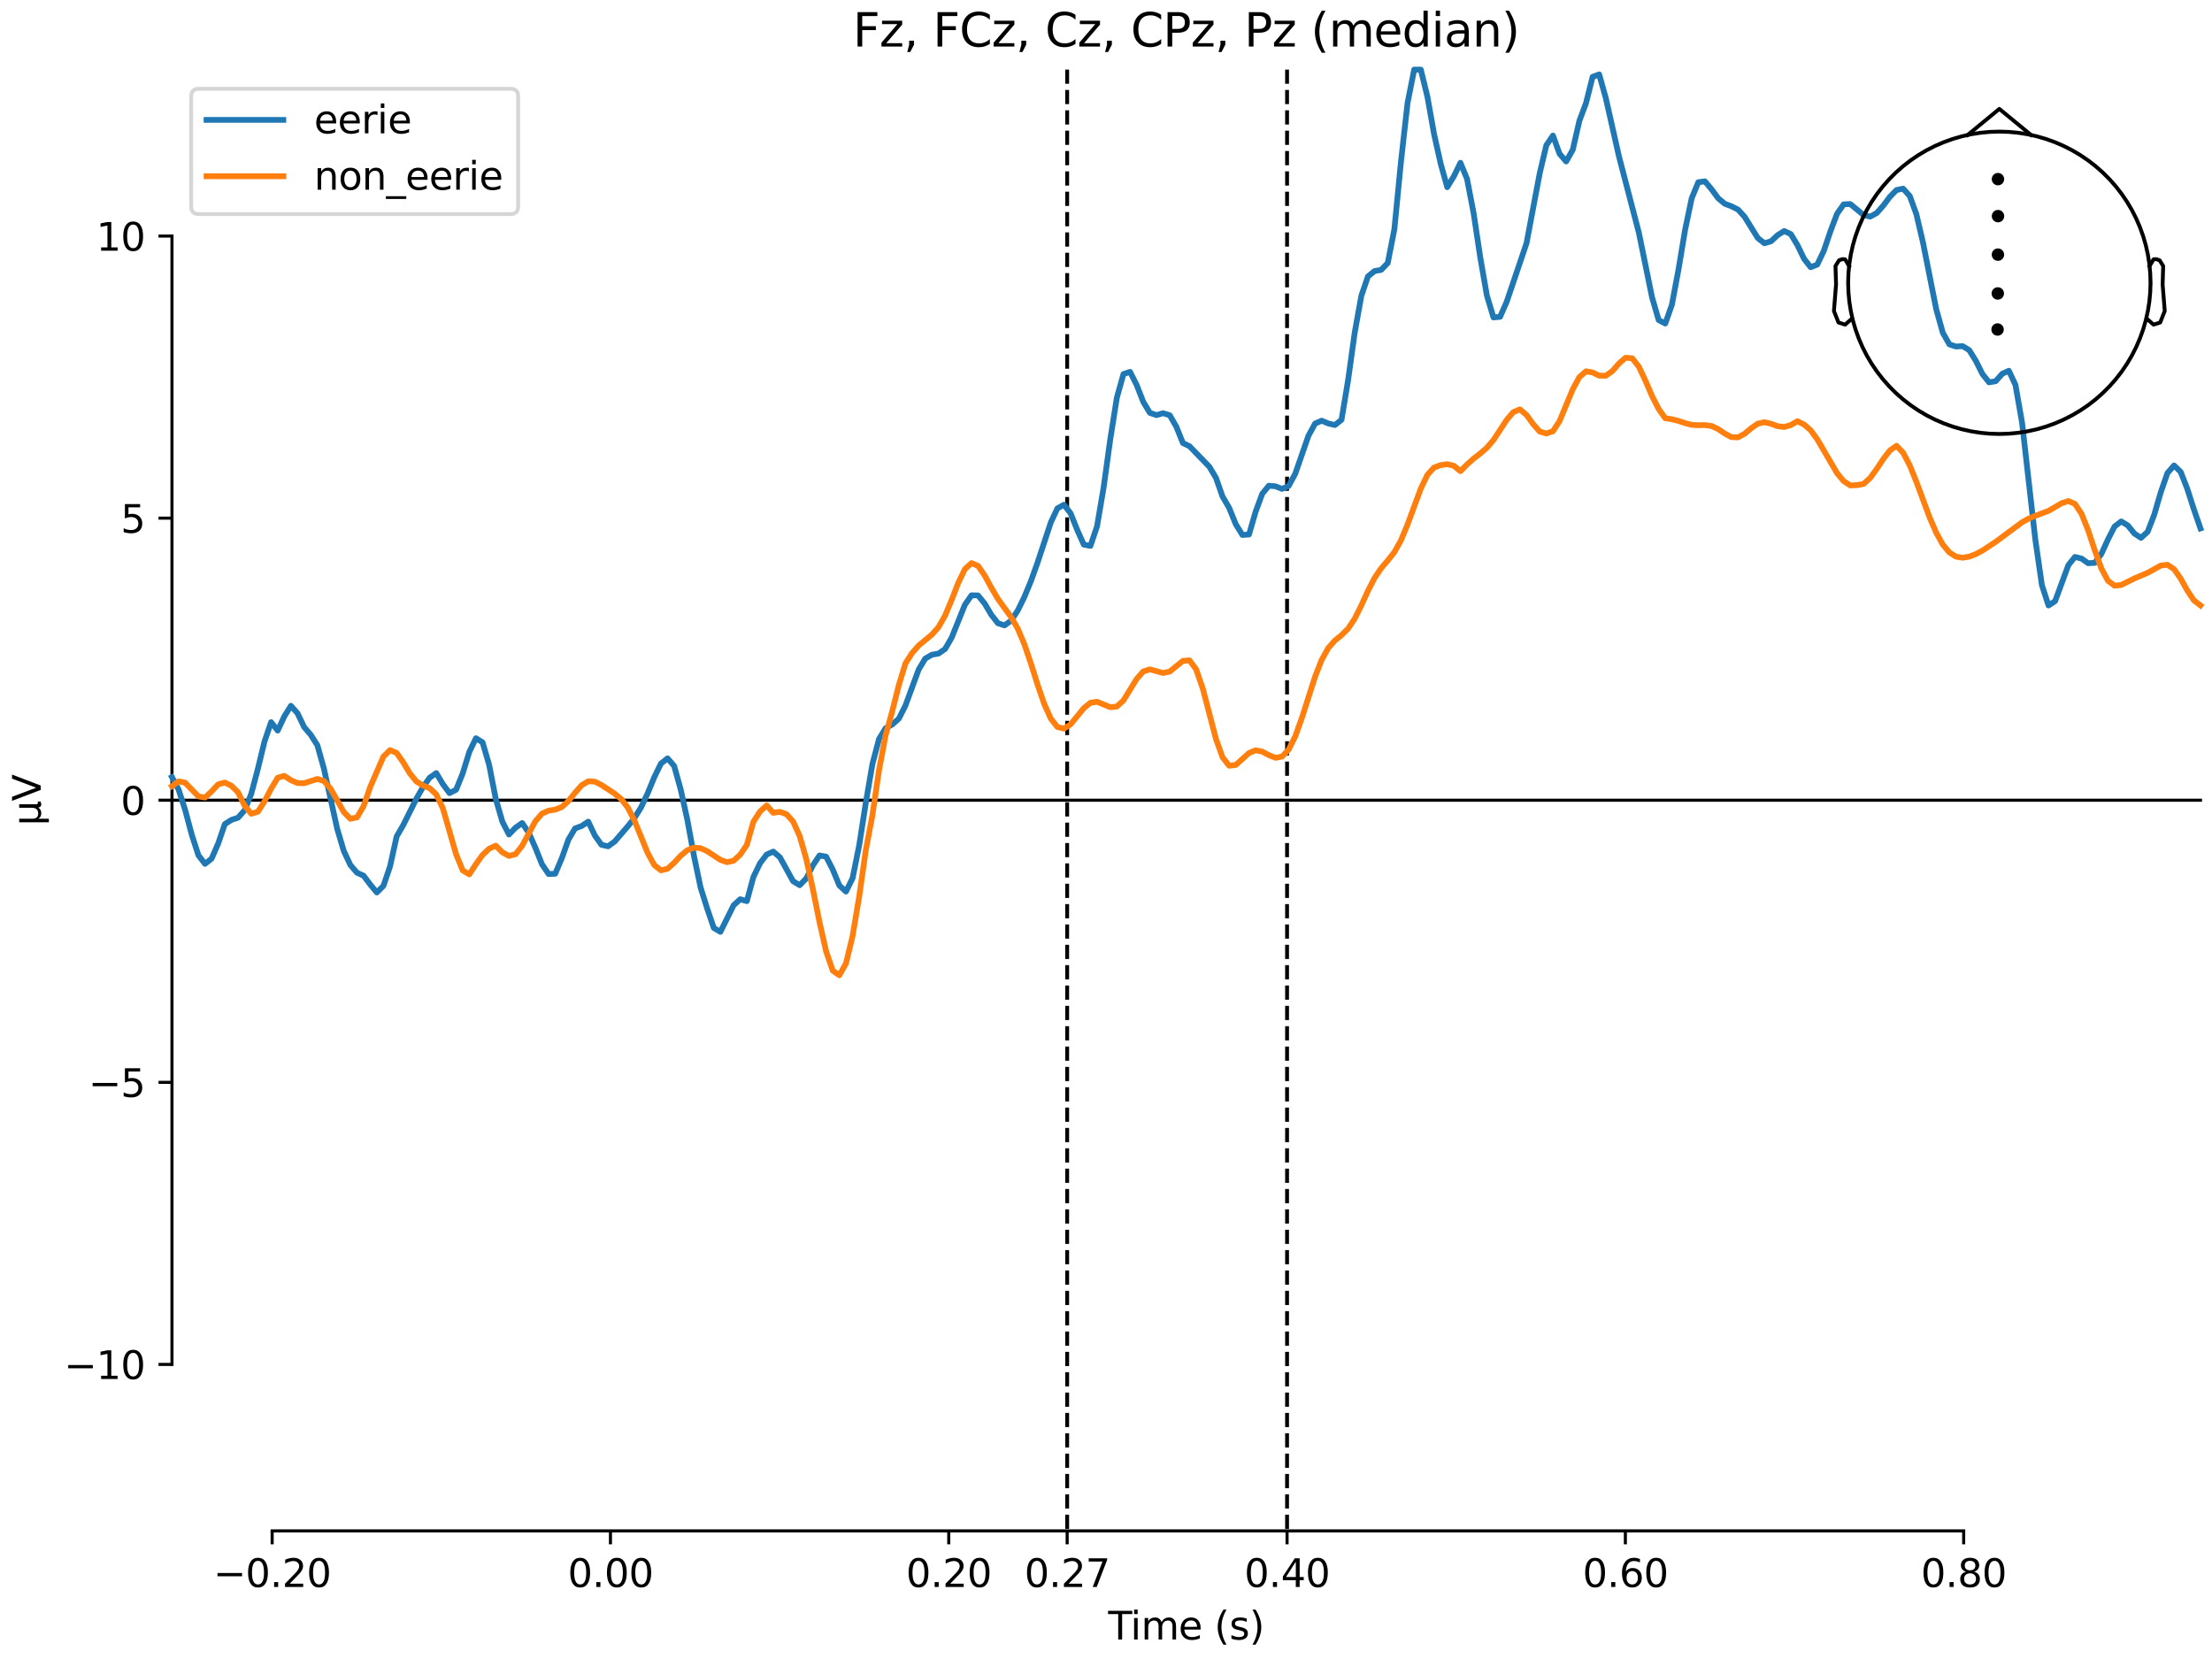 <?xml version="1.0" encoding="utf-8" standalone="no"?>
<!DOCTYPE svg PUBLIC "-//W3C//DTD SVG 1.1//EN"
  "http://www.w3.org/Graphics/SVG/1.1/DTD/svg11.dtd">
<svg xmlns:xlink="http://www.w3.org/1999/xlink" width="576pt" height="432pt" viewBox="0 0 576 432" xmlns="http://www.w3.org/2000/svg" version="1.1">
 <defs>
  <style type="text/css">*{stroke-linejoin: round; stroke-linecap: butt}</style>
 </defs>
 <g id="figure_1">
  <g id="patch_1">
   <path d="M 0 432 
L 576 432 
L 576 0 
L 0 0 
z
" style="fill: #ffffff"/>
  </g>
  <g id="axes_1">
   <g id="patch_2">
    <path d="M 44.783 398.644 
L 573 398.644 
L 573 18.118 
L 44.783 18.118 
L 44.783 398.644 
z
" style="fill: none; opacity: 0"/>
   </g>
   <g id="patch_3">
    <path d="M 44.783 355.286 
L 44.783 61.476 
" style="fill: none; stroke: #000000; stroke-width: 0.8; stroke-linejoin: miter; stroke-linecap: square"/>
   </g>
   <g id="LineCollection_1">
    <path d="M 277.887 18.118 
L 277.887 398.644 
" clip-path="url(#p53be143ce7)" style="fill: none; stroke-dasharray: 3.7,1.6; stroke-dashoffset: 0; stroke: #000000"/>
    <path d="M 335.147 18.118 
L 335.147 398.644 
" clip-path="url(#p53be143ce7)" style="fill: none; stroke-dasharray: 3.7,1.6; stroke-dashoffset: 0; stroke: #000000"/>
   </g>
   <g id="matplotlib.axis_1">
    <g id="xtick_1">
     <g id="line2d_1">
      <defs>
       <path id="mcc4f3f5fc6" d="M 0 0 
L 0 3.5 
" style="stroke: #000000; stroke-width: 0.8"/>
      </defs>
      <g>
       <use xlink:href="#mcc4f3f5fc6" x="70.867" y="398.644" style="stroke: #000000; stroke-width: 0.8"/>
      </g>
     </g>
     <g id="text_1">
      <!-- −0.20 -->
      <g transform="translate(55.544 413.242) scale(0.1 -0.1)">
       <defs>
        <path id="DejaVuSans-2212" d="M 678 2272 
L 4684 2272 
L 4684 1741 
L 678 1741 
L 678 2272 
z
" transform="scale(0.016)"/>
        <path id="DejaVuSans-30" d="M 2034 4250 
Q 1547 4250 1301 3770 
Q 1056 3291 1056 2328 
Q 1056 1369 1301 889 
Q 1547 409 2034 409 
Q 2525 409 2770 889 
Q 3016 1369 3016 2328 
Q 3016 3291 2770 3770 
Q 2525 4250 2034 4250 
z
M 2034 4750 
Q 2819 4750 3233 4129 
Q 3647 3509 3647 2328 
Q 3647 1150 3233 529 
Q 2819 -91 2034 -91 
Q 1250 -91 836 529 
Q 422 1150 422 2328 
Q 422 3509 836 4129 
Q 1250 4750 2034 4750 
z
" transform="scale(0.016)"/>
        <path id="DejaVuSans-2e" d="M 684 794 
L 1344 794 
L 1344 0 
L 684 0 
L 684 794 
z
" transform="scale(0.016)"/>
        <path id="DejaVuSans-32" d="M 1228 531 
L 3431 531 
L 3431 0 
L 469 0 
L 469 531 
Q 828 903 1448 1529 
Q 2069 2156 2228 2338 
Q 2531 2678 2651 2914 
Q 2772 3150 2772 3378 
Q 2772 3750 2511 3984 
Q 2250 4219 1831 4219 
Q 1534 4219 1204 4116 
Q 875 4013 500 3803 
L 500 4441 
Q 881 4594 1212 4672 
Q 1544 4750 1819 4750 
Q 2544 4750 2975 4387 
Q 3406 4025 3406 3419 
Q 3406 3131 3298 2873 
Q 3191 2616 2906 2266 
Q 2828 2175 2409 1742 
Q 1991 1309 1228 531 
z
" transform="scale(0.016)"/>
       </defs>
       <use xlink:href="#DejaVuSans-2212"/>
       <use xlink:href="#DejaVuSans-30" transform="translate(83.789 0)"/>
       <use xlink:href="#DejaVuSans-2e" transform="translate(147.412 0)"/>
       <use xlink:href="#DejaVuSans-32" transform="translate(179.199 0)"/>
       <use xlink:href="#DejaVuSans-30" transform="translate(242.822 0)"/>
      </g>
     </g>
    </g>
    <g id="xtick_2">
     <g id="line2d_2">
      <g>
       <use xlink:href="#mcc4f3f5fc6" x="158.96" y="398.644" style="stroke: #000000; stroke-width: 0.8"/>
      </g>
     </g>
     <g id="text_2">
      <!-- 0.00 -->
      <g transform="translate(147.828 413.242) scale(0.1 -0.1)">
       <use xlink:href="#DejaVuSans-30"/>
       <use xlink:href="#DejaVuSans-2e" transform="translate(63.623 0)"/>
       <use xlink:href="#DejaVuSans-30" transform="translate(95.41 0)"/>
       <use xlink:href="#DejaVuSans-30" transform="translate(159.033 0)"/>
      </g>
     </g>
    </g>
    <g id="xtick_3">
     <g id="line2d_3">
      <g>
       <use xlink:href="#mcc4f3f5fc6" x="247.054" y="398.644" style="stroke: #000000; stroke-width: 0.8"/>
      </g>
     </g>
     <g id="text_3">
      <!-- 0.20 -->
      <g transform="translate(235.921 413.242) scale(0.1 -0.1)">
       <use xlink:href="#DejaVuSans-30"/>
       <use xlink:href="#DejaVuSans-2e" transform="translate(63.623 0)"/>
       <use xlink:href="#DejaVuSans-32" transform="translate(95.41 0)"/>
       <use xlink:href="#DejaVuSans-30" transform="translate(159.033 0)"/>
      </g>
     </g>
    </g>
    <g id="xtick_4">
     <g id="line2d_4">
      <g>
       <use xlink:href="#mcc4f3f5fc6" x="277.887" y="398.644" style="stroke: #000000; stroke-width: 0.8"/>
      </g>
     </g>
     <g id="text_4">
      <!-- 0.27 -->
      <g transform="translate(266.754 413.242) scale(0.1 -0.1)">
       <defs>
        <path id="DejaVuSans-37" d="M 525 4666 
L 3525 4666 
L 3525 4397 
L 1831 0 
L 1172 0 
L 2766 4134 
L 525 4134 
L 525 4666 
z
" transform="scale(0.016)"/>
       </defs>
       <use xlink:href="#DejaVuSans-30"/>
       <use xlink:href="#DejaVuSans-2e" transform="translate(63.623 0)"/>
       <use xlink:href="#DejaVuSans-32" transform="translate(95.41 0)"/>
       <use xlink:href="#DejaVuSans-37" transform="translate(159.033 0)"/>
      </g>
     </g>
    </g>
    <g id="xtick_5">
     <g id="line2d_5">
      <g>
       <use xlink:href="#mcc4f3f5fc6" x="335.147" y="398.644" style="stroke: #000000; stroke-width: 0.8"/>
      </g>
     </g>
     <g id="text_5">
      <!-- 0.40 -->
      <g transform="translate(324.015 413.242) scale(0.1 -0.1)">
       <defs>
        <path id="DejaVuSans-34" d="M 2419 4116 
L 825 1625 
L 2419 1625 
L 2419 4116 
z
M 2253 4666 
L 3047 4666 
L 3047 1625 
L 3713 1625 
L 3713 1100 
L 3047 1100 
L 3047 0 
L 2419 0 
L 2419 1100 
L 313 1100 
L 313 1709 
L 2253 4666 
z
" transform="scale(0.016)"/>
       </defs>
       <use xlink:href="#DejaVuSans-30"/>
       <use xlink:href="#DejaVuSans-2e" transform="translate(63.623 0)"/>
       <use xlink:href="#DejaVuSans-34" transform="translate(95.41 0)"/>
       <use xlink:href="#DejaVuSans-30" transform="translate(159.033 0)"/>
      </g>
     </g>
    </g>
    <g id="xtick_6">
     <g id="line2d_6">
      <g>
       <use xlink:href="#mcc4f3f5fc6" x="423.241" y="398.644" style="stroke: #000000; stroke-width: 0.8"/>
      </g>
     </g>
     <g id="text_6">
      <!-- 0.60 -->
      <g transform="translate(412.108 413.242) scale(0.1 -0.1)">
       <defs>
        <path id="DejaVuSans-36" d="M 2113 2584 
Q 1688 2584 1439 2293 
Q 1191 2003 1191 1497 
Q 1191 994 1439 701 
Q 1688 409 2113 409 
Q 2538 409 2786 701 
Q 3034 994 3034 1497 
Q 3034 2003 2786 2293 
Q 2538 2584 2113 2584 
z
M 3366 4563 
L 3366 3988 
Q 3128 4100 2886 4159 
Q 2644 4219 2406 4219 
Q 1781 4219 1451 3797 
Q 1122 3375 1075 2522 
Q 1259 2794 1537 2939 
Q 1816 3084 2150 3084 
Q 2853 3084 3261 2657 
Q 3669 2231 3669 1497 
Q 3669 778 3244 343 
Q 2819 -91 2113 -91 
Q 1303 -91 875 529 
Q 447 1150 447 2328 
Q 447 3434 972 4092 
Q 1497 4750 2381 4750 
Q 2619 4750 2861 4703 
Q 3103 4656 3366 4563 
z
" transform="scale(0.016)"/>
       </defs>
       <use xlink:href="#DejaVuSans-30"/>
       <use xlink:href="#DejaVuSans-2e" transform="translate(63.623 0)"/>
       <use xlink:href="#DejaVuSans-36" transform="translate(95.41 0)"/>
       <use xlink:href="#DejaVuSans-30" transform="translate(159.033 0)"/>
      </g>
     </g>
    </g>
    <g id="xtick_7">
     <g id="line2d_7">
      <g>
       <use xlink:href="#mcc4f3f5fc6" x="511.334" y="398.644" style="stroke: #000000; stroke-width: 0.8"/>
      </g>
     </g>
     <g id="text_7">
      <!-- 0.80 -->
      <g transform="translate(500.202 413.242) scale(0.1 -0.1)">
       <defs>
        <path id="DejaVuSans-38" d="M 2034 2216 
Q 1584 2216 1326 1975 
Q 1069 1734 1069 1313 
Q 1069 891 1326 650 
Q 1584 409 2034 409 
Q 2484 409 2743 651 
Q 3003 894 3003 1313 
Q 3003 1734 2745 1975 
Q 2488 2216 2034 2216 
z
M 1403 2484 
Q 997 2584 770 2862 
Q 544 3141 544 3541 
Q 544 4100 942 4425 
Q 1341 4750 2034 4750 
Q 2731 4750 3128 4425 
Q 3525 4100 3525 3541 
Q 3525 3141 3298 2862 
Q 3072 2584 2669 2484 
Q 3125 2378 3379 2068 
Q 3634 1759 3634 1313 
Q 3634 634 3220 271 
Q 2806 -91 2034 -91 
Q 1263 -91 848 271 
Q 434 634 434 1313 
Q 434 1759 690 2068 
Q 947 2378 1403 2484 
z
M 1172 3481 
Q 1172 3119 1398 2916 
Q 1625 2713 2034 2713 
Q 2441 2713 2670 2916 
Q 2900 3119 2900 3481 
Q 2900 3844 2670 4047 
Q 2441 4250 2034 4250 
Q 1625 4250 1398 4047 
Q 1172 3844 1172 3481 
z
" transform="scale(0.016)"/>
       </defs>
       <use xlink:href="#DejaVuSans-30"/>
       <use xlink:href="#DejaVuSans-2e" transform="translate(63.623 0)"/>
       <use xlink:href="#DejaVuSans-38" transform="translate(95.41 0)"/>
       <use xlink:href="#DejaVuSans-30" transform="translate(159.033 0)"/>
      </g>
     </g>
    </g>
    <g id="text_8">
     <!-- Time (s) -->
     <g transform="translate(288.562 426.92) scale(0.1 -0.1)">
      <defs>
       <path id="DejaVuSans-54" d="M -19 4666 
L 3928 4666 
L 3928 4134 
L 2272 4134 
L 2272 0 
L 1638 0 
L 1638 4134 
L -19 4134 
L -19 4666 
z
" transform="scale(0.016)"/>
       <path id="DejaVuSans-69" d="M 603 3500 
L 1178 3500 
L 1178 0 
L 603 0 
L 603 3500 
z
M 603 4863 
L 1178 4863 
L 1178 4134 
L 603 4134 
L 603 4863 
z
" transform="scale(0.016)"/>
       <path id="DejaVuSans-6d" d="M 3328 2828 
Q 3544 3216 3844 3400 
Q 4144 3584 4550 3584 
Q 5097 3584 5394 3201 
Q 5691 2819 5691 2113 
L 5691 0 
L 5113 0 
L 5113 2094 
Q 5113 2597 4934 2840 
Q 4756 3084 4391 3084 
Q 3944 3084 3684 2787 
Q 3425 2491 3425 1978 
L 3425 0 
L 2847 0 
L 2847 2094 
Q 2847 2600 2669 2842 
Q 2491 3084 2119 3084 
Q 1678 3084 1418 2786 
Q 1159 2488 1159 1978 
L 1159 0 
L 581 0 
L 581 3500 
L 1159 3500 
L 1159 2956 
Q 1356 3278 1631 3431 
Q 1906 3584 2284 3584 
Q 2666 3584 2933 3390 
Q 3200 3197 3328 2828 
z
" transform="scale(0.016)"/>
       <path id="DejaVuSans-65" d="M 3597 1894 
L 3597 1613 
L 953 1613 
Q 991 1019 1311 708 
Q 1631 397 2203 397 
Q 2534 397 2845 478 
Q 3156 559 3463 722 
L 3463 178 
Q 3153 47 2828 -22 
Q 2503 -91 2169 -91 
Q 1331 -91 842 396 
Q 353 884 353 1716 
Q 353 2575 817 3079 
Q 1281 3584 2069 3584 
Q 2775 3584 3186 3129 
Q 3597 2675 3597 1894 
z
M 3022 2063 
Q 3016 2534 2758 2815 
Q 2500 3097 2075 3097 
Q 1594 3097 1305 2825 
Q 1016 2553 972 2059 
L 3022 2063 
z
" transform="scale(0.016)"/>
       <path id="DejaVuSans-20" transform="scale(0.016)"/>
       <path id="DejaVuSans-28" d="M 1984 4856 
Q 1566 4138 1362 3434 
Q 1159 2731 1159 2009 
Q 1159 1288 1364 580 
Q 1569 -128 1984 -844 
L 1484 -844 
Q 1016 -109 783 600 
Q 550 1309 550 2009 
Q 550 2706 781 3412 
Q 1013 4119 1484 4856 
L 1984 4856 
z
" transform="scale(0.016)"/>
       <path id="DejaVuSans-73" d="M 2834 3397 
L 2834 2853 
Q 2591 2978 2328 3040 
Q 2066 3103 1784 3103 
Q 1356 3103 1142 2972 
Q 928 2841 928 2578 
Q 928 2378 1081 2264 
Q 1234 2150 1697 2047 
L 1894 2003 
Q 2506 1872 2764 1633 
Q 3022 1394 3022 966 
Q 3022 478 2636 193 
Q 2250 -91 1575 -91 
Q 1294 -91 989 -36 
Q 684 19 347 128 
L 347 722 
Q 666 556 975 473 
Q 1284 391 1588 391 
Q 1994 391 2212 530 
Q 2431 669 2431 922 
Q 2431 1156 2273 1281 
Q 2116 1406 1581 1522 
L 1381 1569 
Q 847 1681 609 1914 
Q 372 2147 372 2553 
Q 372 3047 722 3315 
Q 1072 3584 1716 3584 
Q 2034 3584 2315 3537 
Q 2597 3491 2834 3397 
z
" transform="scale(0.016)"/>
       <path id="DejaVuSans-29" d="M 513 4856 
L 1013 4856 
Q 1481 4119 1714 3412 
Q 1947 2706 1947 2009 
Q 1947 1309 1714 600 
Q 1481 -109 1013 -844 
L 513 -844 
Q 928 -128 1133 580 
Q 1338 1288 1338 2009 
Q 1338 2731 1133 3434 
Q 928 4138 513 4856 
z
" transform="scale(0.016)"/>
      </defs>
      <use xlink:href="#DejaVuSans-54"/>
      <use xlink:href="#DejaVuSans-69" transform="translate(57.959 0)"/>
      <use xlink:href="#DejaVuSans-6d" transform="translate(85.742 0)"/>
      <use xlink:href="#DejaVuSans-65" transform="translate(183.154 0)"/>
      <use xlink:href="#DejaVuSans-20" transform="translate(244.678 0)"/>
      <use xlink:href="#DejaVuSans-28" transform="translate(276.465 0)"/>
      <use xlink:href="#DejaVuSans-73" transform="translate(315.479 0)"/>
      <use xlink:href="#DejaVuSans-29" transform="translate(367.578 0)"/>
     </g>
    </g>
   </g>
   <g id="matplotlib.axis_2">
    <g id="ytick_1">
     <g id="line2d_8">
      <defs>
       <path id="ma00705d25f" d="M 0 0 
L -3.5 0 
" style="stroke: #000000; stroke-width: 0.8"/>
      </defs>
      <g>
       <use xlink:href="#ma00705d25f" x="44.783" y="355.286" style="stroke: #000000; stroke-width: 0.8"/>
      </g>
     </g>
     <g id="text_9">
      <!-- −10 -->
      <g transform="translate(16.678 359.085) scale(0.1 -0.1)">
       <defs>
        <path id="DejaVuSans-31" d="M 794 531 
L 1825 531 
L 1825 4091 
L 703 3866 
L 703 4441 
L 1819 4666 
L 2450 4666 
L 2450 531 
L 3481 531 
L 3481 0 
L 794 0 
L 794 531 
z
" transform="scale(0.016)"/>
       </defs>
       <use xlink:href="#DejaVuSans-2212"/>
       <use xlink:href="#DejaVuSans-31" transform="translate(83.789 0)"/>
       <use xlink:href="#DejaVuSans-30" transform="translate(147.412 0)"/>
      </g>
     </g>
    </g>
    <g id="ytick_2">
     <g id="line2d_9">
      <g>
       <use xlink:href="#ma00705d25f" x="44.783" y="281.833" style="stroke: #000000; stroke-width: 0.8"/>
      </g>
     </g>
     <g id="text_10">
      <!-- −5 -->
      <g transform="translate(23.041 285.632) scale(0.1 -0.1)">
       <defs>
        <path id="DejaVuSans-35" d="M 691 4666 
L 3169 4666 
L 3169 4134 
L 1269 4134 
L 1269 2991 
Q 1406 3038 1543 3061 
Q 1681 3084 1819 3084 
Q 2600 3084 3056 2656 
Q 3513 2228 3513 1497 
Q 3513 744 3044 326 
Q 2575 -91 1722 -91 
Q 1428 -91 1123 -41 
Q 819 9 494 109 
L 494 744 
Q 775 591 1075 516 
Q 1375 441 1709 441 
Q 2250 441 2565 725 
Q 2881 1009 2881 1497 
Q 2881 1984 2565 2268 
Q 2250 2553 1709 2553 
Q 1456 2553 1204 2497 
Q 953 2441 691 2322 
L 691 4666 
z
" transform="scale(0.016)"/>
       </defs>
       <use xlink:href="#DejaVuSans-2212"/>
       <use xlink:href="#DejaVuSans-35" transform="translate(83.789 0)"/>
      </g>
     </g>
    </g>
    <g id="ytick_3">
     <g id="line2d_10">
      <g>
       <use xlink:href="#ma00705d25f" x="44.783" y="208.381" style="stroke: #000000; stroke-width: 0.8"/>
      </g>
     </g>
     <g id="text_11">
      <!-- 0 -->
      <g transform="translate(31.421 212.18) scale(0.1 -0.1)">
       <use xlink:href="#DejaVuSans-30"/>
      </g>
     </g>
    </g>
    <g id="ytick_4">
     <g id="line2d_11">
      <g>
       <use xlink:href="#ma00705d25f" x="44.783" y="134.929" style="stroke: #000000; stroke-width: 0.8"/>
      </g>
     </g>
     <g id="text_12">
      <!-- 5 -->
      <g transform="translate(31.421 138.728) scale(0.1 -0.1)">
       <use xlink:href="#DejaVuSans-35"/>
      </g>
     </g>
    </g>
    <g id="ytick_5">
     <g id="line2d_12">
      <g>
       <use xlink:href="#ma00705d25f" x="44.783" y="61.476" style="stroke: #000000; stroke-width: 0.8"/>
      </g>
     </g>
     <g id="text_13">
      <!-- 10 -->
      <g transform="translate(25.058 65.276) scale(0.1 -0.1)">
       <use xlink:href="#DejaVuSans-31"/>
       <use xlink:href="#DejaVuSans-30" transform="translate(63.623 0)"/>
      </g>
     </g>
    </g>
    <g id="text_14">
     <!-- µV -->
     <g transform="translate(10.599 214.982) rotate(-90) scale(0.1 -0.1)">
      <defs>
       <path id="DejaVuSans-b5" d="M 544 -1331 
L 544 3500 
L 1119 3500 
L 1119 1325 
Q 1119 872 1334 640 
Q 1550 409 1972 409 
Q 2434 409 2667 671 
Q 2900 934 2900 1459 
L 2900 3500 
L 3475 3500 
L 3475 806 
Q 3475 619 3529 530 
Q 3584 441 3700 441 
Q 3728 441 3778 458 
Q 3828 475 3916 513 
L 3916 50 
Q 3788 -22 3673 -56 
Q 3559 -91 3450 -91 
Q 3234 -91 3106 31 
Q 2978 153 2931 403 
Q 2775 156 2548 32 
Q 2322 -91 2016 -91 
Q 1697 -91 1473 31 
Q 1250 153 1119 397 
L 1119 -1331 
L 544 -1331 
z
" transform="scale(0.016)"/>
       <path id="DejaVuSans-56" d="M 1831 0 
L 50 4666 
L 709 4666 
L 2188 738 
L 3669 4666 
L 4325 4666 
L 2547 0 
L 1831 0 
z
" transform="scale(0.016)"/>
      </defs>
      <use xlink:href="#DejaVuSans-b5"/>
      <use xlink:href="#DejaVuSans-56" transform="translate(63.623 0)"/>
     </g>
    </g>
   </g>
   <g id="patch_4">
    <path d="M 70.867 398.644 
L 511.334 398.644 
" style="fill: none; stroke: #000000; stroke-width: 0.8; stroke-linejoin: miter; stroke-linecap: square"/>
   </g>
   <g id="patch_5">
    <path d="M 44.783 208.381 
L 573 208.381 
" style="fill: none; stroke: #000000; stroke-width: 0.8; stroke-linejoin: miter; stroke-linecap: square"/>
   </g>
   <g id="text_15">
    <!-- Fz, FCz, Cz, CPz, Pz (median) -->
    <g transform="translate(222.104 12.118) scale(0.12 -0.12)">
     <defs>
      <path id="DejaVuSans-46" d="M 628 4666 
L 3309 4666 
L 3309 4134 
L 1259 4134 
L 1259 2759 
L 3109 2759 
L 3109 2228 
L 1259 2228 
L 1259 0 
L 628 0 
L 628 4666 
z
" transform="scale(0.016)"/>
      <path id="DejaVuSans-7a" d="M 353 3500 
L 3084 3500 
L 3084 2975 
L 922 459 
L 3084 459 
L 3084 0 
L 275 0 
L 275 525 
L 2438 3041 
L 353 3041 
L 353 3500 
z
" transform="scale(0.016)"/>
      <path id="DejaVuSans-2c" d="M 750 794 
L 1409 794 
L 1409 256 
L 897 -744 
L 494 -744 
L 750 256 
L 750 794 
z
" transform="scale(0.016)"/>
      <path id="DejaVuSans-43" d="M 4122 4306 
L 4122 3641 
Q 3803 3938 3442 4084 
Q 3081 4231 2675 4231 
Q 1875 4231 1450 3742 
Q 1025 3253 1025 2328 
Q 1025 1406 1450 917 
Q 1875 428 2675 428 
Q 3081 428 3442 575 
Q 3803 722 4122 1019 
L 4122 359 
Q 3791 134 3420 21 
Q 3050 -91 2638 -91 
Q 1578 -91 968 557 
Q 359 1206 359 2328 
Q 359 3453 968 4101 
Q 1578 4750 2638 4750 
Q 3056 4750 3426 4639 
Q 3797 4528 4122 4306 
z
" transform="scale(0.016)"/>
      <path id="DejaVuSans-50" d="M 1259 4147 
L 1259 2394 
L 2053 2394 
Q 2494 2394 2734 2622 
Q 2975 2850 2975 3272 
Q 2975 3691 2734 3919 
Q 2494 4147 2053 4147 
L 1259 4147 
z
M 628 4666 
L 2053 4666 
Q 2838 4666 3239 4311 
Q 3641 3956 3641 3272 
Q 3641 2581 3239 2228 
Q 2838 1875 2053 1875 
L 1259 1875 
L 1259 0 
L 628 0 
L 628 4666 
z
" transform="scale(0.016)"/>
      <path id="DejaVuSans-64" d="M 2906 2969 
L 2906 4863 
L 3481 4863 
L 3481 0 
L 2906 0 
L 2906 525 
Q 2725 213 2448 61 
Q 2172 -91 1784 -91 
Q 1150 -91 751 415 
Q 353 922 353 1747 
Q 353 2572 751 3078 
Q 1150 3584 1784 3584 
Q 2172 3584 2448 3432 
Q 2725 3281 2906 2969 
z
M 947 1747 
Q 947 1113 1208 752 
Q 1469 391 1925 391 
Q 2381 391 2643 752 
Q 2906 1113 2906 1747 
Q 2906 2381 2643 2742 
Q 2381 3103 1925 3103 
Q 1469 3103 1208 2742 
Q 947 2381 947 1747 
z
" transform="scale(0.016)"/>
      <path id="DejaVuSans-61" d="M 2194 1759 
Q 1497 1759 1228 1600 
Q 959 1441 959 1056 
Q 959 750 1161 570 
Q 1363 391 1709 391 
Q 2188 391 2477 730 
Q 2766 1069 2766 1631 
L 2766 1759 
L 2194 1759 
z
M 3341 1997 
L 3341 0 
L 2766 0 
L 2766 531 
Q 2569 213 2275 61 
Q 1981 -91 1556 -91 
Q 1019 -91 701 211 
Q 384 513 384 1019 
Q 384 1609 779 1909 
Q 1175 2209 1959 2209 
L 2766 2209 
L 2766 2266 
Q 2766 2663 2505 2880 
Q 2244 3097 1772 3097 
Q 1472 3097 1187 3025 
Q 903 2953 641 2809 
L 641 3341 
Q 956 3463 1253 3523 
Q 1550 3584 1831 3584 
Q 2591 3584 2966 3190 
Q 3341 2797 3341 1997 
z
" transform="scale(0.016)"/>
      <path id="DejaVuSans-6e" d="M 3513 2113 
L 3513 0 
L 2938 0 
L 2938 2094 
Q 2938 2591 2744 2837 
Q 2550 3084 2163 3084 
Q 1697 3084 1428 2787 
Q 1159 2491 1159 1978 
L 1159 0 
L 581 0 
L 581 3500 
L 1159 3500 
L 1159 2956 
Q 1366 3272 1645 3428 
Q 1925 3584 2291 3584 
Q 2894 3584 3203 3211 
Q 3513 2838 3513 2113 
z
" transform="scale(0.016)"/>
     </defs>
     <use xlink:href="#DejaVuSans-46"/>
     <use xlink:href="#DejaVuSans-7a" transform="translate(57.52 0)"/>
     <use xlink:href="#DejaVuSans-2c" transform="translate(110.01 0)"/>
     <use xlink:href="#DejaVuSans-20" transform="translate(141.797 0)"/>
     <use xlink:href="#DejaVuSans-46" transform="translate(173.584 0)"/>
     <use xlink:href="#DejaVuSans-43" transform="translate(231.104 0)"/>
     <use xlink:href="#DejaVuSans-7a" transform="translate(300.928 0)"/>
     <use xlink:href="#DejaVuSans-2c" transform="translate(353.418 0)"/>
     <use xlink:href="#DejaVuSans-20" transform="translate(385.205 0)"/>
     <use xlink:href="#DejaVuSans-43" transform="translate(416.992 0)"/>
     <use xlink:href="#DejaVuSans-7a" transform="translate(486.816 0)"/>
     <use xlink:href="#DejaVuSans-2c" transform="translate(539.307 0)"/>
     <use xlink:href="#DejaVuSans-20" transform="translate(571.094 0)"/>
     <use xlink:href="#DejaVuSans-43" transform="translate(602.881 0)"/>
     <use xlink:href="#DejaVuSans-50" transform="translate(672.705 0)"/>
     <use xlink:href="#DejaVuSans-7a" transform="translate(733.008 0)"/>
     <use xlink:href="#DejaVuSans-2c" transform="translate(785.498 0)"/>
     <use xlink:href="#DejaVuSans-20" transform="translate(817.285 0)"/>
     <use xlink:href="#DejaVuSans-50" transform="translate(849.072 0)"/>
     <use xlink:href="#DejaVuSans-7a" transform="translate(909.375 0)"/>
     <use xlink:href="#DejaVuSans-20" transform="translate(961.865 0)"/>
     <use xlink:href="#DejaVuSans-28" transform="translate(993.652 0)"/>
     <use xlink:href="#DejaVuSans-6d" transform="translate(1032.666 0)"/>
     <use xlink:href="#DejaVuSans-65" transform="translate(1130.078 0)"/>
     <use xlink:href="#DejaVuSans-64" transform="translate(1191.602 0)"/>
     <use xlink:href="#DejaVuSans-69" transform="translate(1255.078 0)"/>
     <use xlink:href="#DejaVuSans-61" transform="translate(1282.861 0)"/>
     <use xlink:href="#DejaVuSans-6e" transform="translate(1344.141 0)"/>
     <use xlink:href="#DejaVuSans-29" transform="translate(1407.52 0)"/>
    </g>
   </g>
   <g id="legend_1">
    <g id="patch_6">
     <path d="M 51.783 55.753 
L 132.925 55.753 
Q 134.925 55.753 134.925 53.753 
L 134.925 25.118 
Q 134.925 23.118 132.925 23.118 
L 51.783 23.118 
Q 49.783 23.118 49.783 25.118 
L 49.783 53.753 
Q 49.783 55.753 51.783 55.753 
z
" style="fill: #ffffff; opacity: 0.8; stroke: #cccccc; stroke-linejoin: miter"/>
    </g>
    <g id="line2d_13">
     <path d="M 53.783 31.217 
L 63.783 31.217 
L 73.783 31.217 
" style="fill: none; stroke: #1f77b4; stroke-width: 1.5; stroke-linecap: square"/>
    </g>
    <g id="text_16">
     <!-- eerie -->
     <g transform="translate(81.783 34.717) scale(0.1 -0.1)">
      <defs>
       <path id="DejaVuSans-72" d="M 2631 2963 
Q 2534 3019 2420 3045 
Q 2306 3072 2169 3072 
Q 1681 3072 1420 2755 
Q 1159 2438 1159 1844 
L 1159 0 
L 581 0 
L 581 3500 
L 1159 3500 
L 1159 2956 
Q 1341 3275 1631 3429 
Q 1922 3584 2338 3584 
Q 2397 3584 2469 3576 
Q 2541 3569 2628 3553 
L 2631 2963 
z
" transform="scale(0.016)"/>
      </defs>
      <use xlink:href="#DejaVuSans-65"/>
      <use xlink:href="#DejaVuSans-65" transform="translate(61.523 0)"/>
      <use xlink:href="#DejaVuSans-72" transform="translate(123.047 0)"/>
      <use xlink:href="#DejaVuSans-69" transform="translate(164.16 0)"/>
      <use xlink:href="#DejaVuSans-65" transform="translate(191.943 0)"/>
     </g>
    </g>
    <g id="line2d_14">
     <path d="M 53.783 45.895 
L 63.783 45.895 
L 73.783 45.895 
" style="fill: none; stroke: #ff7f0e; stroke-width: 1.5; stroke-linecap: square"/>
    </g>
    <g id="text_17">
     <!-- non_eerie -->
     <g transform="translate(81.783 49.395) scale(0.1 -0.1)">
      <defs>
       <path id="DejaVuSans-6f" d="M 1959 3097 
Q 1497 3097 1228 2736 
Q 959 2375 959 1747 
Q 959 1119 1226 758 
Q 1494 397 1959 397 
Q 2419 397 2687 759 
Q 2956 1122 2956 1747 
Q 2956 2369 2687 2733 
Q 2419 3097 1959 3097 
z
M 1959 3584 
Q 2709 3584 3137 3096 
Q 3566 2609 3566 1747 
Q 3566 888 3137 398 
Q 2709 -91 1959 -91 
Q 1206 -91 779 398 
Q 353 888 353 1747 
Q 353 2609 779 3096 
Q 1206 3584 1959 3584 
z
" transform="scale(0.016)"/>
       <path id="DejaVuSans-5f" d="M 3263 -1063 
L 3263 -1509 
L -63 -1509 
L -63 -1063 
L 3263 -1063 
z
" transform="scale(0.016)"/>
      </defs>
      <use xlink:href="#DejaVuSans-6e"/>
      <use xlink:href="#DejaVuSans-6f" transform="translate(63.379 0)"/>
      <use xlink:href="#DejaVuSans-6e" transform="translate(124.561 0)"/>
      <use xlink:href="#DejaVuSans-5f" transform="translate(187.939 0)"/>
      <use xlink:href="#DejaVuSans-65" transform="translate(237.939 0)"/>
      <use xlink:href="#DejaVuSans-65" transform="translate(299.463 0)"/>
      <use xlink:href="#DejaVuSans-72" transform="translate(360.986 0)"/>
      <use xlink:href="#DejaVuSans-69" transform="translate(402.1 0)"/>
      <use xlink:href="#DejaVuSans-65" transform="translate(429.883 0)"/>
     </g>
    </g>
   </g>
   <g id="line2d_15">
    <path d="M 44.783 202.355 
L 46.504 205.597 
L 48.224 210.94 
L 49.945 217.392 
L 51.665 222.712 
L 53.386 224.947 
L 55.107 223.575 
L 56.827 219.609 
L 58.548 214.594 
L 60.268 213.498 
L 61.989 212.926 
L 63.709 210.985 
L 65.43 206.695 
L 67.151 200.19 
L 68.871 193.102 
L 70.592 188.042 
L 72.312 190.241 
L 74.033 186.551 
L 75.753 183.79 
L 77.474 185.738 
L 79.195 189.327 
L 80.915 191.338 
L 82.636 194.039 
L 84.356 200.185 
L 87.797 215.788 
L 89.518 221.585 
L 91.239 225.256 
L 92.959 227.252 
L 94.68 228.034 
L 96.4 230.319 
L 98.121 232.398 
L 99.841 230.678 
L 101.562 225.621 
L 103.283 217.831 
L 105.003 214.844 
L 108.444 207.949 
L 110.165 204.919 
L 111.886 202.506 
L 113.606 201.31 
L 115.327 204.199 
L 117.047 206.528 
L 118.768 205.647 
L 120.488 201.383 
L 122.209 195.798 
L 123.93 192.233 
L 125.65 193.289 
L 127.371 199.173 
L 129.091 208.006 
L 130.812 213.959 
L 132.532 217.301 
L 134.253 215.517 
L 135.974 214.312 
L 137.694 216.868 
L 139.415 220.758 
L 141.135 225.061 
L 142.856 227.598 
L 144.576 227.526 
L 146.297 223.458 
L 148.018 218.63 
L 149.738 215.728 
L 151.459 215.087 
L 153.179 213.955 
L 154.9 217.567 
L 156.62 219.981 
L 158.341 220.376 
L 160.062 219.137 
L 163.503 215.138 
L 165.223 212.98 
L 166.944 210.213 
L 168.664 206.543 
L 170.385 202.357 
L 172.106 198.832 
L 173.826 197.47 
L 175.547 199.454 
L 177.267 205.636 
L 178.988 213.505 
L 180.709 222.895 
L 182.429 231.1 
L 184.15 236.583 
L 185.87 241.63 
L 187.591 242.654 
L 191.032 235.725 
L 192.753 234.162 
L 194.473 234.659 
L 196.194 228.344 
L 197.914 224.782 
L 199.635 222.523 
L 201.355 221.752 
L 203.076 223.228 
L 206.517 229.461 
L 208.238 230.499 
L 209.958 228.734 
L 211.679 225.337 
L 213.399 222.756 
L 215.12 223.07 
L 216.841 226.418 
L 218.561 230.571 
L 220.282 232.165 
L 222.002 228.707 
L 223.723 220.174 
L 225.443 209.096 
L 227.164 199.013 
L 228.885 192.458 
L 230.605 189.633 
L 232.326 188.664 
L 234.046 187.144 
L 235.767 183.738 
L 239.208 174.369 
L 240.929 171.493 
L 242.649 170.491 
L 244.37 170.196 
L 246.09 169.006 
L 247.811 166.034 
L 251.252 157.488 
L 252.973 155.014 
L 254.693 155.049 
L 256.414 157.182 
L 258.134 160.082 
L 259.855 162.287 
L 261.576 162.852 
L 263.296 161.607 
L 265.017 158.981 
L 266.737 155.461 
L 268.458 151.295 
L 270.178 146.488 
L 273.62 136.062 
L 275.34 132.382 
L 277.061 131.432 
L 278.781 133.666 
L 280.502 137.981 
L 282.222 141.82 
L 283.943 142.156 
L 285.664 137.065 
L 287.384 126.921 
L 289.105 114.451 
L 290.825 103.566 
L 292.546 97.402 
L 294.267 96.835 
L 295.987 100.254 
L 297.708 104.657 
L 299.428 107.51 
L 301.149 108.093 
L 302.869 107.6 
L 304.59 108.117 
L 306.311 111.109 
L 308.031 115.374 
L 309.752 116.199 
L 314.913 121.542 
L 316.634 124.431 
L 318.355 129.32 
L 320.075 132.268 
L 321.796 136.502 
L 323.516 139.307 
L 325.237 139.183 
L 326.957 133.257 
L 328.678 128.59 
L 330.399 126.484 
L 332.119 126.626 
L 333.84 127.304 
L 335.56 126.545 
L 337.281 123.359 
L 340.722 113.455 
L 342.443 110.3 
L 344.163 109.544 
L 345.884 110.266 
L 347.604 110.68 
L 349.325 109.312 
L 351.046 98.961 
L 352.766 86.599 
L 354.487 77.049 
L 356.207 71.986 
L 357.928 70.586 
L 359.648 70.277 
L 361.369 68.491 
L 363.09 59.69 
L 364.81 42.107 
L 366.531 26.772 
L 368.251 18.118 
L 369.972 18.127 
L 371.692 25.163 
L 373.413 34.852 
L 375.134 42.566 
L 376.854 48.744 
L 378.575 45.915 
L 380.295 42.388 
L 382.016 46.599 
L 383.736 55.578 
L 385.457 67.028 
L 387.178 76.953 
L 388.898 82.66 
L 390.619 82.499 
L 392.339 78.587 
L 397.501 63.336 
L 400.942 45.101 
L 402.663 37.826 
L 404.383 35.301 
L 406.104 40.045 
L 407.825 42.049 
L 409.545 38.994 
L 411.266 31.46 
L 412.986 26.886 
L 414.707 20.017 
L 416.427 19.375 
L 418.148 25.554 
L 421.589 40.783 
L 426.751 60.571 
L 430.192 77.445 
L 431.913 83.342 
L 433.633 84.25 
L 435.354 79.369 
L 437.074 70.194 
L 438.795 59.847 
L 440.515 51.625 
L 442.236 47.45 
L 443.957 47.218 
L 445.677 49.281 
L 447.398 51.613 
L 449.118 53.048 
L 450.839 53.709 
L 452.559 54.557 
L 454.28 56.435 
L 457.721 61.975 
L 459.442 63.341 
L 461.162 62.836 
L 462.883 61.237 
L 464.603 60.152 
L 466.324 60.964 
L 468.045 63.821 
L 469.765 67.373 
L 471.486 69.579 
L 473.206 68.908 
L 474.927 65.297 
L 476.648 60.2 
L 478.368 55.657 
L 480.089 53.211 
L 481.809 53.13 
L 485.25 55.97 
L 486.971 56.413 
L 488.692 55.486 
L 490.412 53.525 
L 492.133 51.236 
L 493.853 49.477 
L 495.574 49.127 
L 497.294 51.035 
L 499.015 55.762 
L 500.736 63.127 
L 504.177 80.459 
L 505.897 86.637 
L 507.618 89.677 
L 509.338 90.233 
L 511.059 90.129 
L 512.78 91.174 
L 514.5 93.947 
L 516.221 97.387 
L 517.941 99.558 
L 519.662 99.267 
L 521.382 97.329 
L 523.103 96.543 
L 524.824 100.232 
L 526.544 110.084 
L 529.985 140.438 
L 531.706 152.36 
L 533.427 157.67 
L 535.147 156.536 
L 538.588 147.177 
L 540.309 145.026 
L 542.029 145.448 
L 543.75 146.664 
L 545.471 146.566 
L 547.191 144.241 
L 548.912 140.457 
L 550.632 137.095 
L 552.353 135.781 
L 554.073 136.814 
L 555.794 138.942 
L 557.515 140.054 
L 559.235 138.488 
L 560.956 134.036 
L 562.676 128.133 
L 564.397 123.183 
L 566.117 121.206 
L 567.838 122.872 
L 569.559 127.269 
L 571.279 132.634 
L 573 137.602 
L 573 137.602 
" style="fill: none; stroke: #1f77b4; stroke-width: 1.5; stroke-linecap: square"/>
   </g>
   <g id="line2d_16">
    <path d="M 44.783 204.726 
L 46.504 203.462 
L 48.224 203.823 
L 51.665 207.379 
L 53.386 207.679 
L 55.107 206.077 
L 56.827 204.234 
L 58.548 203.769 
L 60.268 204.616 
L 61.989 206.325 
L 63.709 209.811 
L 65.43 211.894 
L 67.151 211.376 
L 68.871 208.688 
L 70.592 205.398 
L 72.312 202.523 
L 74.033 202.034 
L 75.753 203.162 
L 77.474 203.903 
L 79.195 203.95 
L 82.636 202.838 
L 84.356 203.38 
L 86.077 205.378 
L 89.518 211.446 
L 91.239 213.218 
L 92.959 212.841 
L 94.68 209.921 
L 96.4 204.943 
L 99.841 197.022 
L 101.562 195.328 
L 103.283 196.061 
L 105.003 198.515 
L 106.724 201.389 
L 108.444 203.513 
L 110.165 204.554 
L 111.886 205.245 
L 113.606 206.87 
L 115.327 210.487 
L 118.768 222.46 
L 120.488 226.66 
L 122.209 227.685 
L 123.93 225.028 
L 125.65 222.632 
L 127.371 220.999 
L 129.091 220.203 
L 130.812 221.945 
L 132.532 222.876 
L 134.253 222.431 
L 135.974 220.223 
L 139.415 213.842 
L 141.135 211.859 
L 142.856 211.092 
L 144.576 210.829 
L 146.297 210.151 
L 148.018 208.592 
L 149.738 206.437 
L 151.459 204.482 
L 153.179 203.445 
L 154.9 203.535 
L 156.62 204.405 
L 160.062 206.664 
L 161.782 208.089 
L 163.503 210.332 
L 165.223 213.711 
L 168.664 222.146 
L 170.385 225.275 
L 172.106 226.632 
L 173.826 226.223 
L 175.547 224.66 
L 177.267 222.812 
L 178.988 221.385 
L 180.709 220.727 
L 182.429 220.869 
L 184.15 221.645 
L 187.591 223.91 
L 189.311 224.509 
L 191.032 224.125 
L 192.753 222.546 
L 194.473 220.004 
L 196.194 213.958 
L 197.914 211.316 
L 199.635 209.74 
L 201.355 211.648 
L 203.076 211.399 
L 204.797 212.012 
L 206.517 213.918 
L 208.238 217.714 
L 209.958 223.716 
L 211.679 231.569 
L 213.399 240.128 
L 215.12 247.736 
L 216.841 252.745 
L 218.561 253.959 
L 220.282 250.889 
L 222.002 243.788 
L 223.723 233.532 
L 225.443 221.457 
L 227.164 212.359 
L 228.885 200.61 
L 230.605 191.502 
L 232.326 185.254 
L 234.046 178.423 
L 235.767 172.772 
L 237.488 170.071 
L 239.208 168.102 
L 242.649 165.261 
L 244.37 163.333 
L 246.09 160.315 
L 247.811 156.213 
L 249.532 151.769 
L 251.252 148.212 
L 252.973 146.632 
L 254.693 147.366 
L 256.414 149.857 
L 258.134 153.026 
L 259.855 155.949 
L 263.296 160.708 
L 265.017 163.682 
L 266.737 167.748 
L 268.458 172.807 
L 270.178 178.261 
L 271.899 183.276 
L 273.62 187.113 
L 275.34 189.309 
L 277.061 189.732 
L 278.781 188.618 
L 282.222 184.406 
L 283.943 182.994 
L 285.664 182.742 
L 289.105 184.15 
L 290.825 183.982 
L 292.546 182.387 
L 295.987 176.788 
L 297.708 174.84 
L 299.428 174.299 
L 302.869 175.252 
L 304.59 174.872 
L 308.031 172.084 
L 309.752 171.958 
L 311.472 174.292 
L 313.193 179.262 
L 316.634 192.419 
L 318.355 197.214 
L 320.075 199.397 
L 321.796 199.193 
L 325.237 196.086 
L 326.957 195.373 
L 328.678 195.71 
L 330.399 196.633 
L 332.119 197.333 
L 333.84 197.018 
L 335.56 195.187 
L 337.281 191.737 
L 339.001 186.97 
L 342.443 176.228 
L 344.163 171.825 
L 345.884 168.726 
L 347.604 166.795 
L 349.325 165.395 
L 351.046 163.685 
L 352.766 161.095 
L 354.487 157.638 
L 356.207 153.869 
L 357.928 150.519 
L 359.648 147.966 
L 361.369 145.961 
L 363.09 143.777 
L 364.81 140.702 
L 366.531 136.544 
L 369.972 127.244 
L 371.692 123.646 
L 373.413 121.752 
L 375.134 121.12 
L 376.854 120.872 
L 378.575 121.277 
L 380.295 122.696 
L 382.016 120.943 
L 383.736 119.41 
L 385.457 118.09 
L 387.178 116.596 
L 388.898 114.572 
L 392.339 109.339 
L 394.06 107.312 
L 395.78 106.594 
L 397.501 108.06 
L 399.222 110.429 
L 400.942 112.377 
L 402.663 112.876 
L 404.383 112.298 
L 406.104 109.657 
L 409.545 101.361 
L 411.266 98.2 
L 412.986 96.685 
L 414.707 96.985 
L 416.427 97.824 
L 418.148 97.842 
L 419.869 96.61 
L 421.589 94.642 
L 423.31 93.15 
L 425.03 93.299 
L 426.751 95.488 
L 428.471 99.147 
L 430.192 103.14 
L 431.913 106.5 
L 433.633 108.91 
L 435.354 109.166 
L 437.074 109.605 
L 438.795 110.191 
L 440.515 110.627 
L 442.236 110.73 
L 443.957 110.684 
L 445.677 110.924 
L 447.398 111.726 
L 449.118 112.895 
L 450.839 113.819 
L 452.559 113.885 
L 454.28 112.961 
L 456.001 111.514 
L 457.721 110.322 
L 459.442 109.941 
L 461.162 110.34 
L 462.883 110.974 
L 464.603 111.193 
L 466.324 110.684 
L 468.045 109.677 
L 469.765 110.536 
L 471.486 112.032 
L 473.206 114.377 
L 478.368 123.21 
L 480.089 125.291 
L 481.809 126.401 
L 483.53 126.33 
L 485.25 126.018 
L 486.971 124.483 
L 488.692 122.11 
L 490.412 119.517 
L 492.133 117.285 
L 493.853 116.079 
L 495.574 117.901 
L 497.294 121.175 
L 499.015 125.439 
L 502.456 134.705 
L 504.177 138.702 
L 505.897 141.798 
L 507.618 143.864 
L 509.338 144.949 
L 511.059 145.235 
L 512.78 144.949 
L 514.5 144.282 
L 516.221 143.371 
L 519.662 141.102 
L 526.544 136.002 
L 528.265 135.036 
L 529.985 134.324 
L 533.427 133.033 
L 536.868 131.025 
L 538.588 130.475 
L 540.309 131.206 
L 542.029 133.781 
L 543.75 138.098 
L 545.471 143.279 
L 547.191 148.024 
L 548.912 151.229 
L 550.632 152.52 
L 552.353 152.326 
L 555.794 150.625 
L 559.235 149.164 
L 562.676 147.261 
L 564.397 147.068 
L 566.117 148.197 
L 567.838 150.658 
L 569.559 153.734 
L 571.279 156.328 
L 573 157.652 
L 573 157.652 
" style="fill: none; stroke: #ff7f0e; stroke-width: 1.5; stroke-linecap: square"/>
   </g>
  </g>
  <g id="axes_2">
   <g id="PathCollection_1">
    <defs>
     <path id="C0_0_d1c3aa179a" d="M 0 1.118 
C 0.297 1.118 0.581 1 0.791 0.791 
C 1 0.581 1.118 0.297 1.118 -0 
C 1.118 -0.297 1 -0.581 0.791 -0.791 
C 0.581 -1 0.297 -1.118 0 -1.118 
C -0.297 -1.118 -0.581 -1 -0.791 -0.791 
C -1 -0.581 -1.118 -0.297 -1.118 0 
C -1.118 0.297 -1 0.581 -0.791 0.791 
C -0.581 1 -0.297 1.118 0 1.118 
z
"/>
    </defs>
    <g clip-path="url(#p605dac20d2)">
     <use xlink:href="#C0_0_d1c3aa179a" x="520.267" y="46.647" style="stroke: #000000"/>
    </g>
    <g clip-path="url(#p605dac20d2)">
     <use xlink:href="#C0_0_d1c3aa179a" x="520.275" y="56.276" style="stroke: #000000"/>
    </g>
    <g clip-path="url(#p605dac20d2)">
     <use xlink:href="#C0_0_d1c3aa179a" x="520.22" y="76.414" style="stroke: #000000"/>
    </g>
    <g clip-path="url(#p605dac20d2)">
     <use xlink:href="#C0_0_d1c3aa179a" x="520.163" y="85.802" style="stroke: #000000"/>
    </g>
    <g clip-path="url(#p605dac20d2)">
     <use xlink:href="#C0_0_d1c3aa179a" x="520.258" y="66.304" style="stroke: #000000"/>
    </g>
   </g>
   <g id="matplotlib.axis_3"/>
   <g id="matplotlib.axis_4"/>
   <g id="line2d_17">
    <path d="M 559.992 73.637 
L 559.914 71.165 
L 559.682 68.702 
L 559.295 66.26 
L 558.755 63.846 
L 558.065 61.471 
L 557.227 59.144 
L 556.245 56.874 
L 555.122 54.67 
L 553.863 52.542 
L 552.473 50.496 
L 550.957 48.542 
L 549.322 46.687 
L 547.573 44.938 
L 545.718 43.302 
L 543.763 41.786 
L 541.718 40.396 
L 539.589 39.137 
L 537.385 38.014 
L 535.116 37.032 
L 532.789 36.194 
L 530.414 35.504 
L 528 34.965 
L 525.557 34.578 
L 523.095 34.345 
L 520.623 34.267 
L 518.151 34.345 
L 515.689 34.578 
L 513.246 34.965 
L 510.832 35.504 
L 508.457 36.194 
L 506.13 37.032 
L 503.86 38.014 
L 501.656 39.137 
L 499.528 40.396 
L 497.482 41.786 
L 495.528 43.302 
L 493.673 44.938 
L 491.924 46.687 
L 490.288 48.542 
L 488.772 50.496 
L 487.382 52.542 
L 486.123 54.67 
L 485 56.874 
L 484.018 59.144 
L 483.18 61.471 
L 482.49 63.846 
L 481.951 66.26 
L 481.564 68.702 
L 481.331 71.165 
L 481.254 73.637 
L 481.331 76.109 
L 481.564 78.571 
L 481.951 81.014 
L 482.49 83.427 
L 483.18 85.802 
L 484.018 88.129 
L 485 90.399 
L 486.123 92.603 
L 487.382 94.732 
L 488.772 96.777 
L 490.288 98.732 
L 491.924 100.587 
L 493.673 102.336 
L 495.528 103.971 
L 497.482 105.487 
L 499.528 106.877 
L 501.656 108.136 
L 503.86 109.259 
L 506.13 110.241 
L 508.457 111.079 
L 510.832 111.769 
L 513.246 112.309 
L 515.689 112.696 
L 518.151 112.928 
L 520.623 113.006 
L 523.095 112.928 
L 525.557 112.696 
L 528 112.309 
L 530.414 111.769 
L 532.789 111.079 
L 535.116 110.241 
L 537.385 109.259 
L 539.589 108.136 
L 541.718 106.877 
L 543.763 105.487 
L 545.718 103.971 
L 547.573 102.336 
L 549.322 100.587 
L 550.957 98.732 
L 552.473 96.777 
L 553.863 94.732 
L 555.122 92.603 
L 556.245 90.399 
L 557.227 88.129 
L 558.065 85.802 
L 558.755 83.427 
L 559.295 81.014 
L 559.682 78.571 
L 559.914 76.109 
L 559.992 73.637 
" style="fill: none; stroke: #000000; stroke-linecap: square"/>
   </g>
   <g id="line2d_18">
    <path d="M 512.377 35.141 
L 520.623 28.362 
L 528.868 35.141 
" style="fill: none; stroke: #000000; stroke-linecap: square"/>
   </g>
   <g id="line2d_19">
    <path d="M 481.49 69.267 
L 480.466 67.534 
L 479.836 67.471 
L 478.899 67.763 
L 477.954 69.267 
L 478.104 74.07 
L 477.553 80.975 
L 478.734 83.975 
L 480.466 84.534 
L 482.12 83.077 
" style="fill: none; stroke: #000000; stroke-linecap: square"/>
   </g>
   <g id="line2d_20">
    <path d="M 559.756 69.267 
L 560.779 67.534 
L 561.409 67.471 
L 562.346 67.763 
L 563.291 69.267 
L 563.142 74.07 
L 563.693 80.975 
L 562.512 83.975 
L 560.779 84.534 
L 559.126 83.077 
" style="fill: none; stroke: #000000; stroke-linecap: square"/>
   </g>
  </g>
 </g>
 <defs>
  <clipPath id="p53be143ce7">
   <rect x="44.783" y="18.118" width="528.217" height="380.525"/>
  </clipPath>
  <clipPath id="p605dac20d2">
   <rect x="473.246" y="24.13" width="94.754" height="93.108"/>
  </clipPath>
 </defs>
</svg>
